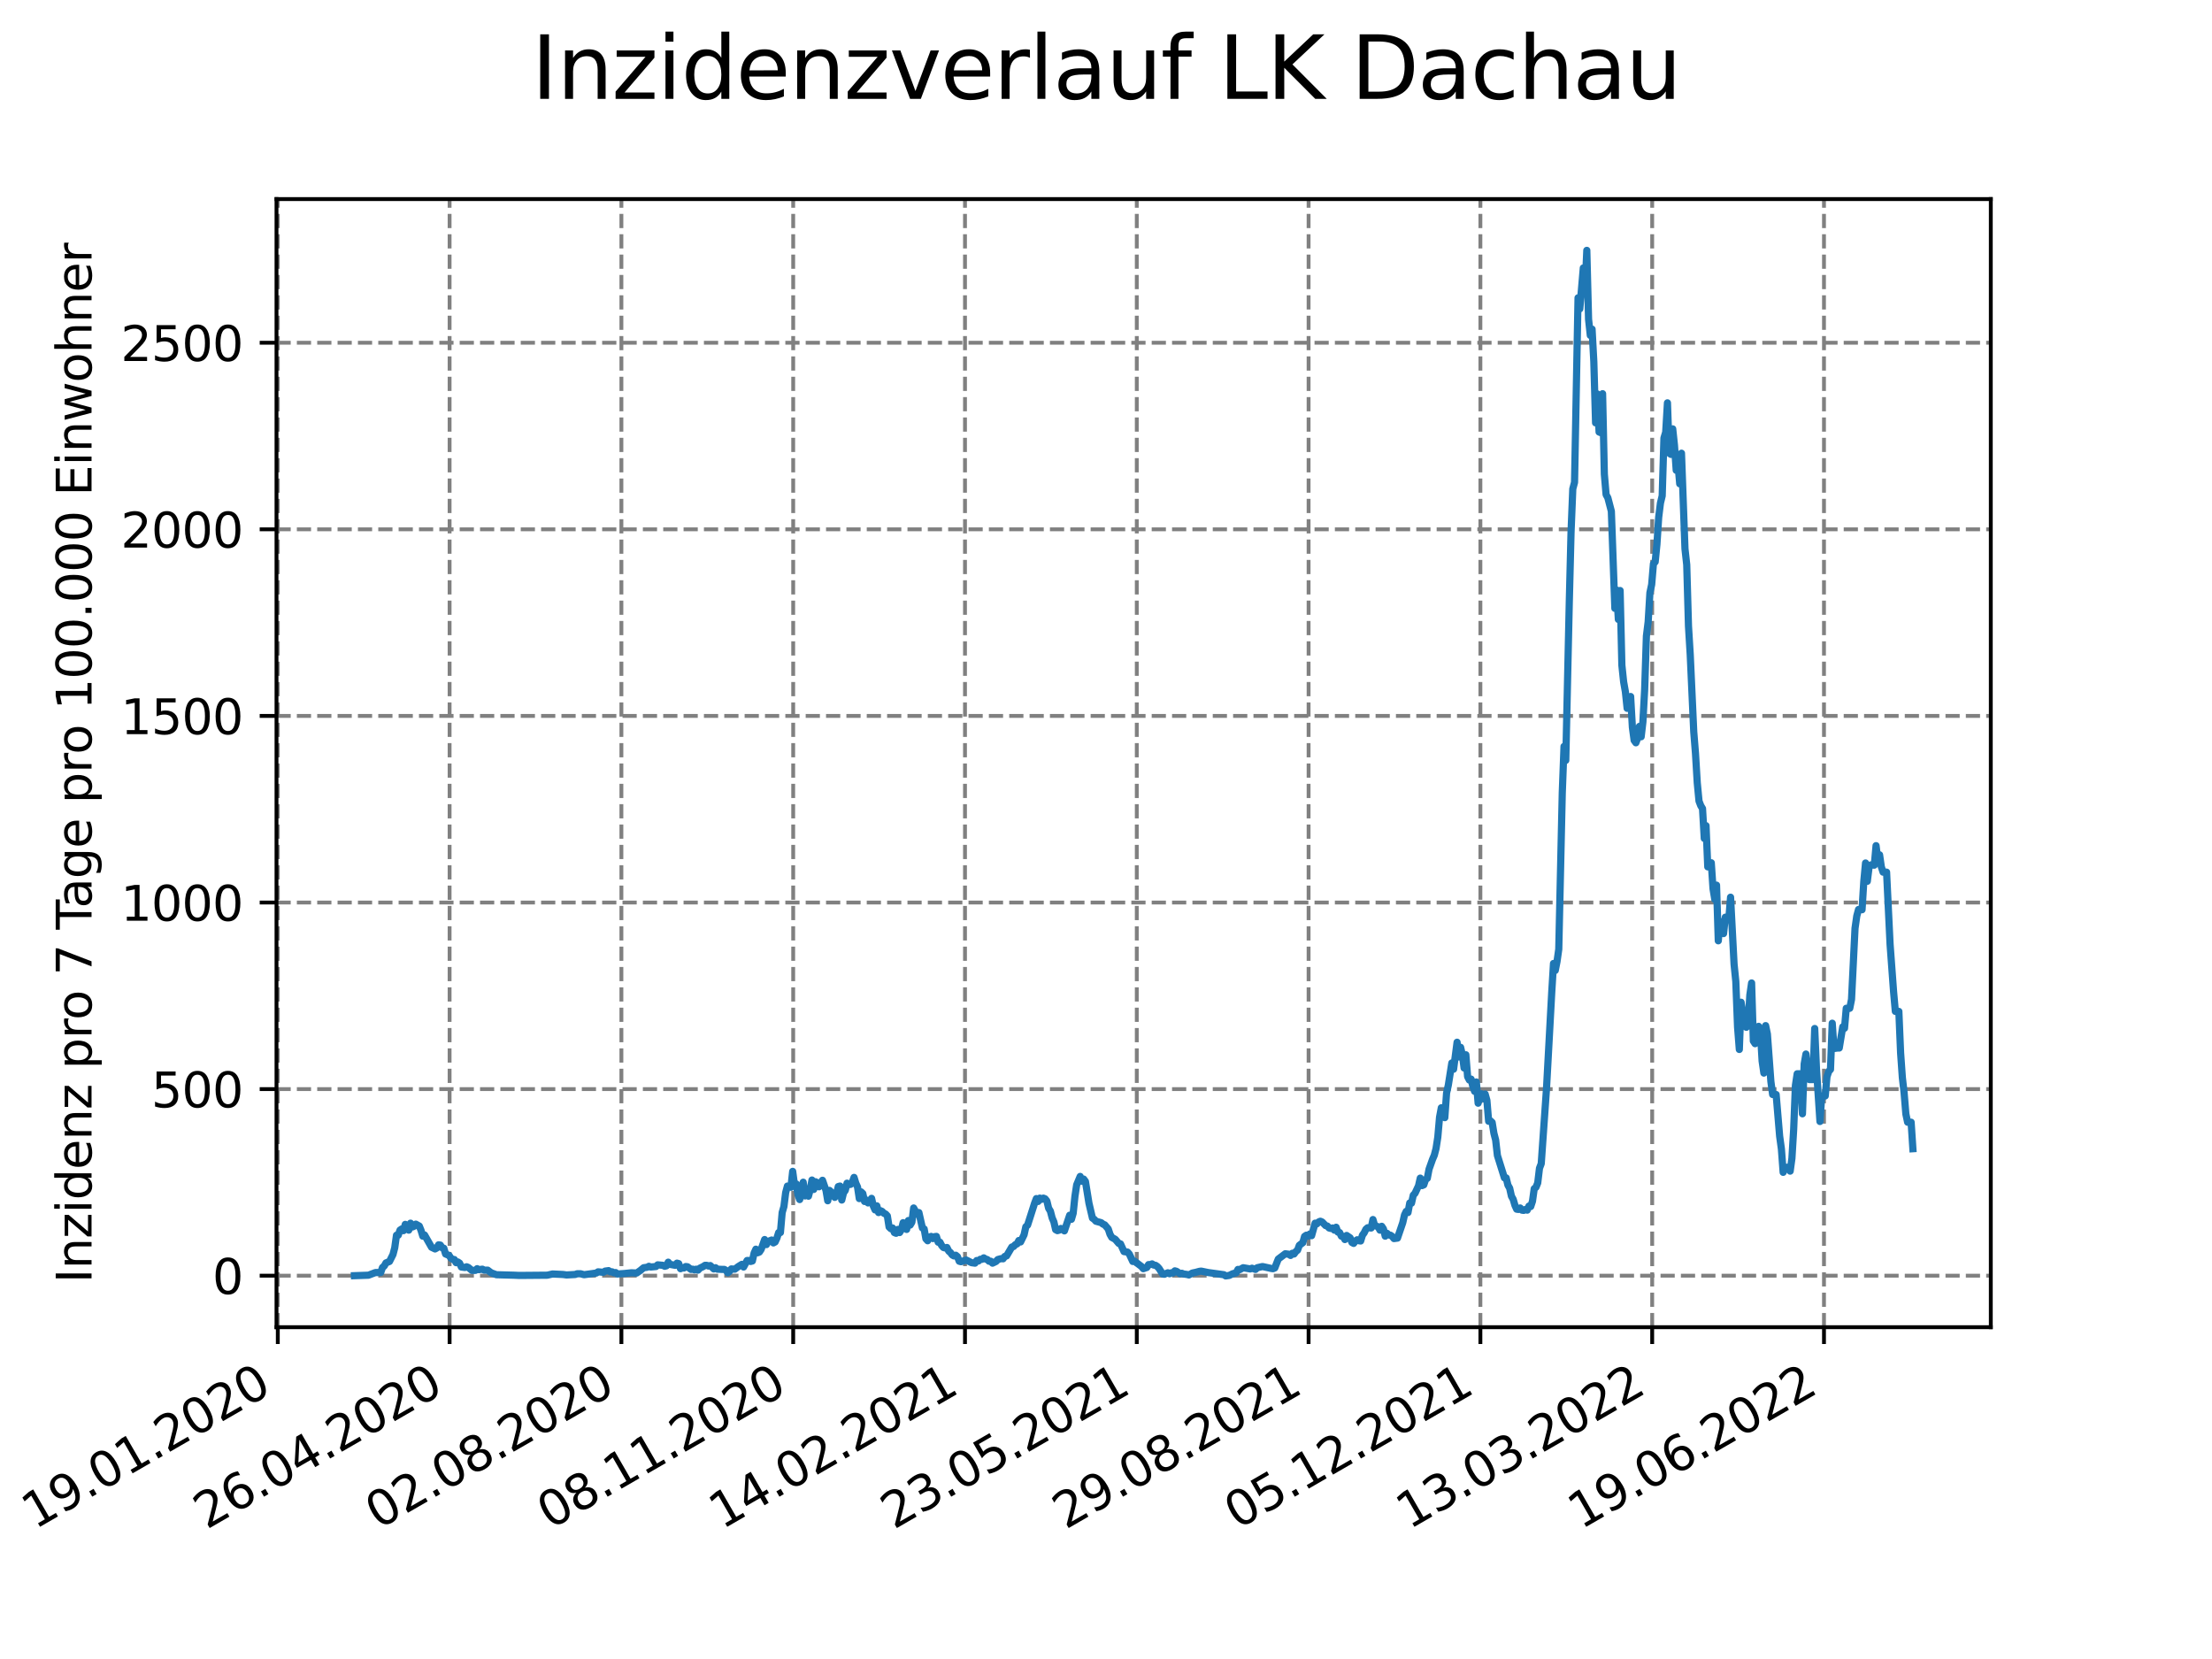<?xml version="1.0" encoding="utf-8" standalone="no"?>
<!DOCTYPE svg PUBLIC "-//W3C//DTD SVG 1.1//EN"
  "http://www.w3.org/Graphics/SVG/1.1/DTD/svg11.dtd">
<svg xmlns:xlink="http://www.w3.org/1999/xlink" width="460.8pt" height="345.6pt" viewBox="0 0 460.8 345.6" xmlns="http://www.w3.org/2000/svg" version="1.1">
 <defs>
  <style type="text/css">*{stroke-linejoin: round; stroke-linecap: butt}</style>
 </defs>
 <g id="figure_1">
  <g id="patch_1">
   <path d="M 0 345.6 
L 460.8 345.6 
L 460.8 0 
L 0 0 
z
" style="fill: #ffffff"/>
  </g>
  <g id="axes_1">
   <g id="patch_2">
    <path d="M 57.6 276.48 
L 414.72 276.48 
L 414.72 41.472 
L 57.6 41.472 
z
" style="fill: #ffffff"/>
   </g>
   <g id="matplotlib.axis_1">
    <g id="xtick_1">
     <g id="line2d_1">
      <path d="M 57.871 276.48 
L 57.871 41.472 
" clip-path="url(#pf0bbac4d78)" style="fill: none; stroke-dasharray: 2.96,1.28; stroke-dashoffset: 0; stroke: #808080; stroke-width: 0.8"/>
     </g>
     <g id="line2d_2">
      <defs>
       <path id="mfdea16d156" d="M 0 0 
L 0 3.5 
" style="stroke: #000000; stroke-width: 0.8"/>
      </defs>
      <g>
       <use xlink:href="#mfdea16d156" x="57.871" y="276.48" style="stroke: #000000; stroke-width: 0.8"/>
      </g>
     </g>
     <g id="text_1">
      <!-- 19.01.2020 -->
      <g transform="translate(7.246 318.689)rotate(-30)scale(0.1 -0.1)">
       <defs>
        <path id="DejaVuSans-31" d="M 794 531 
L 1825 531 
L 1825 4091 
L 703 3866 
L 703 4441 
L 1819 4666 
L 2450 4666 
L 2450 531 
L 3481 531 
L 3481 0 
L 794 0 
L 794 531 
z
" transform="scale(0.016)"/>
        <path id="DejaVuSans-39" d="M 703 97 
L 703 672 
Q 941 559 1184 500 
Q 1428 441 1663 441 
Q 2288 441 2617 861 
Q 2947 1281 2994 2138 
Q 2813 1869 2534 1725 
Q 2256 1581 1919 1581 
Q 1219 1581 811 2004 
Q 403 2428 403 3163 
Q 403 3881 828 4315 
Q 1253 4750 1959 4750 
Q 2769 4750 3195 4129 
Q 3622 3509 3622 2328 
Q 3622 1225 3098 567 
Q 2575 -91 1691 -91 
Q 1453 -91 1209 -44 
Q 966 3 703 97 
z
M 1959 2075 
Q 2384 2075 2632 2365 
Q 2881 2656 2881 3163 
Q 2881 3666 2632 3958 
Q 2384 4250 1959 4250 
Q 1534 4250 1286 3958 
Q 1038 3666 1038 3163 
Q 1038 2656 1286 2365 
Q 1534 2075 1959 2075 
z
" transform="scale(0.016)"/>
        <path id="DejaVuSans-2e" d="M 684 794 
L 1344 794 
L 1344 0 
L 684 0 
L 684 794 
z
" transform="scale(0.016)"/>
        <path id="DejaVuSans-30" d="M 2034 4250 
Q 1547 4250 1301 3770 
Q 1056 3291 1056 2328 
Q 1056 1369 1301 889 
Q 1547 409 2034 409 
Q 2525 409 2770 889 
Q 3016 1369 3016 2328 
Q 3016 3291 2770 3770 
Q 2525 4250 2034 4250 
z
M 2034 4750 
Q 2819 4750 3233 4129 
Q 3647 3509 3647 2328 
Q 3647 1150 3233 529 
Q 2819 -91 2034 -91 
Q 1250 -91 836 529 
Q 422 1150 422 2328 
Q 422 3509 836 4129 
Q 1250 4750 2034 4750 
z
" transform="scale(0.016)"/>
        <path id="DejaVuSans-32" d="M 1228 531 
L 3431 531 
L 3431 0 
L 469 0 
L 469 531 
Q 828 903 1448 1529 
Q 2069 2156 2228 2338 
Q 2531 2678 2651 2914 
Q 2772 3150 2772 3378 
Q 2772 3750 2511 3984 
Q 2250 4219 1831 4219 
Q 1534 4219 1204 4116 
Q 875 4013 500 3803 
L 500 4441 
Q 881 4594 1212 4672 
Q 1544 4750 1819 4750 
Q 2544 4750 2975 4387 
Q 3406 4025 3406 3419 
Q 3406 3131 3298 2873 
Q 3191 2616 2906 2266 
Q 2828 2175 2409 1742 
Q 1991 1309 1228 531 
z
" transform="scale(0.016)"/>
       </defs>
       <use xlink:href="#DejaVuSans-31"/>
       <use xlink:href="#DejaVuSans-39" x="63.623"/>
       <use xlink:href="#DejaVuSans-2e" x="127.246"/>
       <use xlink:href="#DejaVuSans-30" x="159.033"/>
       <use xlink:href="#DejaVuSans-31" x="222.656"/>
       <use xlink:href="#DejaVuSans-2e" x="286.279"/>
       <use xlink:href="#DejaVuSans-32" x="318.066"/>
       <use xlink:href="#DejaVuSans-30" x="381.689"/>
       <use xlink:href="#DejaVuSans-32" x="445.312"/>
       <use xlink:href="#DejaVuSans-30" x="508.936"/>
      </g>
     </g>
    </g>
    <g id="xtick_2">
     <g id="line2d_3">
      <path d="M 93.66 276.48 
L 93.66 41.472 
" clip-path="url(#pf0bbac4d78)" style="fill: none; stroke-dasharray: 2.96,1.28; stroke-dashoffset: 0; stroke: #808080; stroke-width: 0.8"/>
     </g>
     <g id="line2d_4">
      <g>
       <use xlink:href="#mfdea16d156" x="93.66" y="276.48" style="stroke: #000000; stroke-width: 0.8"/>
      </g>
     </g>
     <g id="text_2">
      <!-- 26.04.2020 -->
      <g transform="translate(43.034 318.689)rotate(-30)scale(0.1 -0.1)">
       <defs>
        <path id="DejaVuSans-36" d="M 2113 2584 
Q 1688 2584 1439 2293 
Q 1191 2003 1191 1497 
Q 1191 994 1439 701 
Q 1688 409 2113 409 
Q 2538 409 2786 701 
Q 3034 994 3034 1497 
Q 3034 2003 2786 2293 
Q 2538 2584 2113 2584 
z
M 3366 4563 
L 3366 3988 
Q 3128 4100 2886 4159 
Q 2644 4219 2406 4219 
Q 1781 4219 1451 3797 
Q 1122 3375 1075 2522 
Q 1259 2794 1537 2939 
Q 1816 3084 2150 3084 
Q 2853 3084 3261 2657 
Q 3669 2231 3669 1497 
Q 3669 778 3244 343 
Q 2819 -91 2113 -91 
Q 1303 -91 875 529 
Q 447 1150 447 2328 
Q 447 3434 972 4092 
Q 1497 4750 2381 4750 
Q 2619 4750 2861 4703 
Q 3103 4656 3366 4563 
z
" transform="scale(0.016)"/>
        <path id="DejaVuSans-34" d="M 2419 4116 
L 825 1625 
L 2419 1625 
L 2419 4116 
z
M 2253 4666 
L 3047 4666 
L 3047 1625 
L 3713 1625 
L 3713 1100 
L 3047 1100 
L 3047 0 
L 2419 0 
L 2419 1100 
L 313 1100 
L 313 1709 
L 2253 4666 
z
" transform="scale(0.016)"/>
       </defs>
       <use xlink:href="#DejaVuSans-32"/>
       <use xlink:href="#DejaVuSans-36" x="63.623"/>
       <use xlink:href="#DejaVuSans-2e" x="127.246"/>
       <use xlink:href="#DejaVuSans-30" x="159.033"/>
       <use xlink:href="#DejaVuSans-34" x="222.656"/>
       <use xlink:href="#DejaVuSans-2e" x="286.279"/>
       <use xlink:href="#DejaVuSans-32" x="318.066"/>
       <use xlink:href="#DejaVuSans-30" x="381.689"/>
       <use xlink:href="#DejaVuSans-32" x="445.312"/>
       <use xlink:href="#DejaVuSans-30" x="508.936"/>
      </g>
     </g>
    </g>
    <g id="xtick_3">
     <g id="line2d_5">
      <path d="M 129.448 276.48 
L 129.448 41.472 
" clip-path="url(#pf0bbac4d78)" style="fill: none; stroke-dasharray: 2.96,1.28; stroke-dashoffset: 0; stroke: #808080; stroke-width: 0.8"/>
     </g>
     <g id="line2d_6">
      <g>
       <use xlink:href="#mfdea16d156" x="129.448" y="276.48" style="stroke: #000000; stroke-width: 0.8"/>
      </g>
     </g>
     <g id="text_3">
      <!-- 02.08.2020 -->
      <g transform="translate(78.823 318.689)rotate(-30)scale(0.1 -0.1)">
       <defs>
        <path id="DejaVuSans-38" d="M 2034 2216 
Q 1584 2216 1326 1975 
Q 1069 1734 1069 1313 
Q 1069 891 1326 650 
Q 1584 409 2034 409 
Q 2484 409 2743 651 
Q 3003 894 3003 1313 
Q 3003 1734 2745 1975 
Q 2488 2216 2034 2216 
z
M 1403 2484 
Q 997 2584 770 2862 
Q 544 3141 544 3541 
Q 544 4100 942 4425 
Q 1341 4750 2034 4750 
Q 2731 4750 3128 4425 
Q 3525 4100 3525 3541 
Q 3525 3141 3298 2862 
Q 3072 2584 2669 2484 
Q 3125 2378 3379 2068 
Q 3634 1759 3634 1313 
Q 3634 634 3220 271 
Q 2806 -91 2034 -91 
Q 1263 -91 848 271 
Q 434 634 434 1313 
Q 434 1759 690 2068 
Q 947 2378 1403 2484 
z
M 1172 3481 
Q 1172 3119 1398 2916 
Q 1625 2713 2034 2713 
Q 2441 2713 2670 2916 
Q 2900 3119 2900 3481 
Q 2900 3844 2670 4047 
Q 2441 4250 2034 4250 
Q 1625 4250 1398 4047 
Q 1172 3844 1172 3481 
z
" transform="scale(0.016)"/>
       </defs>
       <use xlink:href="#DejaVuSans-30"/>
       <use xlink:href="#DejaVuSans-32" x="63.623"/>
       <use xlink:href="#DejaVuSans-2e" x="127.246"/>
       <use xlink:href="#DejaVuSans-30" x="159.033"/>
       <use xlink:href="#DejaVuSans-38" x="222.656"/>
       <use xlink:href="#DejaVuSans-2e" x="286.279"/>
       <use xlink:href="#DejaVuSans-32" x="318.066"/>
       <use xlink:href="#DejaVuSans-30" x="381.689"/>
       <use xlink:href="#DejaVuSans-32" x="445.312"/>
       <use xlink:href="#DejaVuSans-30" x="508.936"/>
      </g>
     </g>
    </g>
    <g id="xtick_4">
     <g id="line2d_7">
      <path d="M 165.237 276.48 
L 165.237 41.472 
" clip-path="url(#pf0bbac4d78)" style="fill: none; stroke-dasharray: 2.96,1.28; stroke-dashoffset: 0; stroke: #808080; stroke-width: 0.8"/>
     </g>
     <g id="line2d_8">
      <g>
       <use xlink:href="#mfdea16d156" x="165.237" y="276.48" style="stroke: #000000; stroke-width: 0.8"/>
      </g>
     </g>
     <g id="text_4">
      <!-- 08.11.2020 -->
      <g transform="translate(114.612 318.689)rotate(-30)scale(0.1 -0.1)">
       <use xlink:href="#DejaVuSans-30"/>
       <use xlink:href="#DejaVuSans-38" x="63.623"/>
       <use xlink:href="#DejaVuSans-2e" x="127.246"/>
       <use xlink:href="#DejaVuSans-31" x="159.033"/>
       <use xlink:href="#DejaVuSans-31" x="222.656"/>
       <use xlink:href="#DejaVuSans-2e" x="286.279"/>
       <use xlink:href="#DejaVuSans-32" x="318.066"/>
       <use xlink:href="#DejaVuSans-30" x="381.689"/>
       <use xlink:href="#DejaVuSans-32" x="445.312"/>
       <use xlink:href="#DejaVuSans-30" x="508.936"/>
      </g>
     </g>
    </g>
    <g id="xtick_5">
     <g id="line2d_9">
      <path d="M 201.026 276.48 
L 201.026 41.472 
" clip-path="url(#pf0bbac4d78)" style="fill: none; stroke-dasharray: 2.96,1.28; stroke-dashoffset: 0; stroke: #808080; stroke-width: 0.8"/>
     </g>
     <g id="line2d_10">
      <g>
       <use xlink:href="#mfdea16d156" x="201.026" y="276.48" style="stroke: #000000; stroke-width: 0.8"/>
      </g>
     </g>
     <g id="text_5">
      <!-- 14.02.2021 -->
      <g transform="translate(150.4 318.689)rotate(-30)scale(0.1 -0.1)">
       <use xlink:href="#DejaVuSans-31"/>
       <use xlink:href="#DejaVuSans-34" x="63.623"/>
       <use xlink:href="#DejaVuSans-2e" x="127.246"/>
       <use xlink:href="#DejaVuSans-30" x="159.033"/>
       <use xlink:href="#DejaVuSans-32" x="222.656"/>
       <use xlink:href="#DejaVuSans-2e" x="286.279"/>
       <use xlink:href="#DejaVuSans-32" x="318.066"/>
       <use xlink:href="#DejaVuSans-30" x="381.689"/>
       <use xlink:href="#DejaVuSans-32" x="445.312"/>
       <use xlink:href="#DejaVuSans-31" x="508.936"/>
      </g>
     </g>
    </g>
    <g id="xtick_6">
     <g id="line2d_11">
      <path d="M 236.814 276.48 
L 236.814 41.472 
" clip-path="url(#pf0bbac4d78)" style="fill: none; stroke-dasharray: 2.96,1.28; stroke-dashoffset: 0; stroke: #808080; stroke-width: 0.8"/>
     </g>
     <g id="line2d_12">
      <g>
       <use xlink:href="#mfdea16d156" x="236.814" y="276.48" style="stroke: #000000; stroke-width: 0.8"/>
      </g>
     </g>
     <g id="text_6">
      <!-- 23.05.2021 -->
      <g transform="translate(186.189 318.689)rotate(-30)scale(0.1 -0.1)">
       <defs>
        <path id="DejaVuSans-33" d="M 2597 2516 
Q 3050 2419 3304 2112 
Q 3559 1806 3559 1356 
Q 3559 666 3084 287 
Q 2609 -91 1734 -91 
Q 1441 -91 1130 -33 
Q 819 25 488 141 
L 488 750 
Q 750 597 1062 519 
Q 1375 441 1716 441 
Q 2309 441 2620 675 
Q 2931 909 2931 1356 
Q 2931 1769 2642 2001 
Q 2353 2234 1838 2234 
L 1294 2234 
L 1294 2753 
L 1863 2753 
Q 2328 2753 2575 2939 
Q 2822 3125 2822 3475 
Q 2822 3834 2567 4026 
Q 2313 4219 1838 4219 
Q 1578 4219 1281 4162 
Q 984 4106 628 3988 
L 628 4550 
Q 988 4650 1302 4700 
Q 1616 4750 1894 4750 
Q 2613 4750 3031 4423 
Q 3450 4097 3450 3541 
Q 3450 3153 3228 2886 
Q 3006 2619 2597 2516 
z
" transform="scale(0.016)"/>
        <path id="DejaVuSans-35" d="M 691 4666 
L 3169 4666 
L 3169 4134 
L 1269 4134 
L 1269 2991 
Q 1406 3038 1543 3061 
Q 1681 3084 1819 3084 
Q 2600 3084 3056 2656 
Q 3513 2228 3513 1497 
Q 3513 744 3044 326 
Q 2575 -91 1722 -91 
Q 1428 -91 1123 -41 
Q 819 9 494 109 
L 494 744 
Q 775 591 1075 516 
Q 1375 441 1709 441 
Q 2250 441 2565 725 
Q 2881 1009 2881 1497 
Q 2881 1984 2565 2268 
Q 2250 2553 1709 2553 
Q 1456 2553 1204 2497 
Q 953 2441 691 2322 
L 691 4666 
z
" transform="scale(0.016)"/>
       </defs>
       <use xlink:href="#DejaVuSans-32"/>
       <use xlink:href="#DejaVuSans-33" x="63.623"/>
       <use xlink:href="#DejaVuSans-2e" x="127.246"/>
       <use xlink:href="#DejaVuSans-30" x="159.033"/>
       <use xlink:href="#DejaVuSans-35" x="222.656"/>
       <use xlink:href="#DejaVuSans-2e" x="286.279"/>
       <use xlink:href="#DejaVuSans-32" x="318.066"/>
       <use xlink:href="#DejaVuSans-30" x="381.689"/>
       <use xlink:href="#DejaVuSans-32" x="445.312"/>
       <use xlink:href="#DejaVuSans-31" x="508.936"/>
      </g>
     </g>
    </g>
    <g id="xtick_7">
     <g id="line2d_13">
      <path d="M 272.603 276.48 
L 272.603 41.472 
" clip-path="url(#pf0bbac4d78)" style="fill: none; stroke-dasharray: 2.96,1.28; stroke-dashoffset: 0; stroke: #808080; stroke-width: 0.8"/>
     </g>
     <g id="line2d_14">
      <g>
       <use xlink:href="#mfdea16d156" x="272.603" y="276.48" style="stroke: #000000; stroke-width: 0.8"/>
      </g>
     </g>
     <g id="text_7">
      <!-- 29.08.2021 -->
      <g transform="translate(221.978 318.689)rotate(-30)scale(0.1 -0.1)">
       <use xlink:href="#DejaVuSans-32"/>
       <use xlink:href="#DejaVuSans-39" x="63.623"/>
       <use xlink:href="#DejaVuSans-2e" x="127.246"/>
       <use xlink:href="#DejaVuSans-30" x="159.033"/>
       <use xlink:href="#DejaVuSans-38" x="222.656"/>
       <use xlink:href="#DejaVuSans-2e" x="286.279"/>
       <use xlink:href="#DejaVuSans-32" x="318.066"/>
       <use xlink:href="#DejaVuSans-30" x="381.689"/>
       <use xlink:href="#DejaVuSans-32" x="445.312"/>
       <use xlink:href="#DejaVuSans-31" x="508.936"/>
      </g>
     </g>
    </g>
    <g id="xtick_8">
     <g id="line2d_15">
      <path d="M 308.392 276.48 
L 308.392 41.472 
" clip-path="url(#pf0bbac4d78)" style="fill: none; stroke-dasharray: 2.96,1.28; stroke-dashoffset: 0; stroke: #808080; stroke-width: 0.8"/>
     </g>
     <g id="line2d_16">
      <g>
       <use xlink:href="#mfdea16d156" x="308.392" y="276.48" style="stroke: #000000; stroke-width: 0.8"/>
      </g>
     </g>
     <g id="text_8">
      <!-- 05.12.2021 -->
      <g transform="translate(257.766 318.689)rotate(-30)scale(0.1 -0.1)">
       <use xlink:href="#DejaVuSans-30"/>
       <use xlink:href="#DejaVuSans-35" x="63.623"/>
       <use xlink:href="#DejaVuSans-2e" x="127.246"/>
       <use xlink:href="#DejaVuSans-31" x="159.033"/>
       <use xlink:href="#DejaVuSans-32" x="222.656"/>
       <use xlink:href="#DejaVuSans-2e" x="286.279"/>
       <use xlink:href="#DejaVuSans-32" x="318.066"/>
       <use xlink:href="#DejaVuSans-30" x="381.689"/>
       <use xlink:href="#DejaVuSans-32" x="445.312"/>
       <use xlink:href="#DejaVuSans-31" x="508.936"/>
      </g>
     </g>
    </g>
    <g id="xtick_9">
     <g id="line2d_17">
      <path d="M 344.18 276.48 
L 344.18 41.472 
" clip-path="url(#pf0bbac4d78)" style="fill: none; stroke-dasharray: 2.96,1.28; stroke-dashoffset: 0; stroke: #808080; stroke-width: 0.8"/>
     </g>
     <g id="line2d_18">
      <g>
       <use xlink:href="#mfdea16d156" x="344.18" y="276.48" style="stroke: #000000; stroke-width: 0.8"/>
      </g>
     </g>
     <g id="text_9">
      <!-- 13.03.2022 -->
      <g transform="translate(293.555 318.689)rotate(-30)scale(0.1 -0.1)">
       <use xlink:href="#DejaVuSans-31"/>
       <use xlink:href="#DejaVuSans-33" x="63.623"/>
       <use xlink:href="#DejaVuSans-2e" x="127.246"/>
       <use xlink:href="#DejaVuSans-30" x="159.033"/>
       <use xlink:href="#DejaVuSans-33" x="222.656"/>
       <use xlink:href="#DejaVuSans-2e" x="286.279"/>
       <use xlink:href="#DejaVuSans-32" x="318.066"/>
       <use xlink:href="#DejaVuSans-30" x="381.689"/>
       <use xlink:href="#DejaVuSans-32" x="445.312"/>
       <use xlink:href="#DejaVuSans-32" x="508.936"/>
      </g>
     </g>
    </g>
    <g id="xtick_10">
     <g id="line2d_19">
      <path d="M 379.969 276.48 
L 379.969 41.472 
" clip-path="url(#pf0bbac4d78)" style="fill: none; stroke-dasharray: 2.96,1.28; stroke-dashoffset: 0; stroke: #808080; stroke-width: 0.8"/>
     </g>
     <g id="line2d_20">
      <g>
       <use xlink:href="#mfdea16d156" x="379.969" y="276.48" style="stroke: #000000; stroke-width: 0.8"/>
      </g>
     </g>
     <g id="text_10">
      <!-- 19.06.2022 -->
      <g transform="translate(329.344 318.689)rotate(-30)scale(0.1 -0.1)">
       <use xlink:href="#DejaVuSans-31"/>
       <use xlink:href="#DejaVuSans-39" x="63.623"/>
       <use xlink:href="#DejaVuSans-2e" x="127.246"/>
       <use xlink:href="#DejaVuSans-30" x="159.033"/>
       <use xlink:href="#DejaVuSans-36" x="222.656"/>
       <use xlink:href="#DejaVuSans-2e" x="286.279"/>
       <use xlink:href="#DejaVuSans-32" x="318.066"/>
       <use xlink:href="#DejaVuSans-30" x="381.689"/>
       <use xlink:href="#DejaVuSans-32" x="445.312"/>
       <use xlink:href="#DejaVuSans-32" x="508.936"/>
      </g>
     </g>
    </g>
   </g>
   <g id="matplotlib.axis_2">
    <g id="ytick_1">
     <g id="line2d_21">
      <path d="M 57.6 265.748 
L 414.72 265.748 
" clip-path="url(#pf0bbac4d78)" style="fill: none; stroke-dasharray: 2.96,1.28; stroke-dashoffset: 0; stroke: #808080; stroke-width: 0.8"/>
     </g>
     <g id="line2d_22">
      <defs>
       <path id="m2e7f09038d" d="M 0 0 
L -3.5 0 
" style="stroke: #000000; stroke-width: 0.8"/>
      </defs>
      <g>
       <use xlink:href="#m2e7f09038d" x="57.6" y="265.748" style="stroke: #000000; stroke-width: 0.8"/>
      </g>
     </g>
     <g id="text_11">
      <!-- 0 -->
      <g transform="translate(44.237 269.547)scale(0.1 -0.1)">
       <use xlink:href="#DejaVuSans-30"/>
      </g>
     </g>
    </g>
    <g id="ytick_2">
     <g id="line2d_23">
      <path d="M 57.6 226.878 
L 414.72 226.878 
" clip-path="url(#pf0bbac4d78)" style="fill: none; stroke-dasharray: 2.96,1.28; stroke-dashoffset: 0; stroke: #808080; stroke-width: 0.8"/>
     </g>
     <g id="line2d_24">
      <g>
       <use xlink:href="#m2e7f09038d" x="57.6" y="226.878" style="stroke: #000000; stroke-width: 0.8"/>
      </g>
     </g>
     <g id="text_12">
      <!-- 500 -->
      <g transform="translate(31.512 230.678)scale(0.1 -0.1)">
       <use xlink:href="#DejaVuSans-35"/>
       <use xlink:href="#DejaVuSans-30" x="63.623"/>
       <use xlink:href="#DejaVuSans-30" x="127.246"/>
      </g>
     </g>
    </g>
    <g id="ytick_3">
     <g id="line2d_25">
      <path d="M 57.6 188.009 
L 414.72 188.009 
" clip-path="url(#pf0bbac4d78)" style="fill: none; stroke-dasharray: 2.96,1.28; stroke-dashoffset: 0; stroke: #808080; stroke-width: 0.8"/>
     </g>
     <g id="line2d_26">
      <g>
       <use xlink:href="#m2e7f09038d" x="57.6" y="188.009" style="stroke: #000000; stroke-width: 0.8"/>
      </g>
     </g>
     <g id="text_13">
      <!-- 1000 -->
      <g transform="translate(25.15 191.809)scale(0.1 -0.1)">
       <use xlink:href="#DejaVuSans-31"/>
       <use xlink:href="#DejaVuSans-30" x="63.623"/>
       <use xlink:href="#DejaVuSans-30" x="127.246"/>
       <use xlink:href="#DejaVuSans-30" x="190.869"/>
      </g>
     </g>
    </g>
    <g id="ytick_4">
     <g id="line2d_27">
      <path d="M 57.6 149.14 
L 414.72 149.14 
" clip-path="url(#pf0bbac4d78)" style="fill: none; stroke-dasharray: 2.96,1.28; stroke-dashoffset: 0; stroke: #808080; stroke-width: 0.8"/>
     </g>
     <g id="line2d_28">
      <g>
       <use xlink:href="#m2e7f09038d" x="57.6" y="149.14" style="stroke: #000000; stroke-width: 0.8"/>
      </g>
     </g>
     <g id="text_14">
      <!-- 1500 -->
      <g transform="translate(25.15 152.939)scale(0.1 -0.1)">
       <use xlink:href="#DejaVuSans-31"/>
       <use xlink:href="#DejaVuSans-35" x="63.623"/>
       <use xlink:href="#DejaVuSans-30" x="127.246"/>
       <use xlink:href="#DejaVuSans-30" x="190.869"/>
      </g>
     </g>
    </g>
    <g id="ytick_5">
     <g id="line2d_29">
      <path d="M 57.6 110.271 
L 414.72 110.271 
" clip-path="url(#pf0bbac4d78)" style="fill: none; stroke-dasharray: 2.96,1.28; stroke-dashoffset: 0; stroke: #808080; stroke-width: 0.8"/>
     </g>
     <g id="line2d_30">
      <g>
       <use xlink:href="#m2e7f09038d" x="57.6" y="110.271" style="stroke: #000000; stroke-width: 0.8"/>
      </g>
     </g>
     <g id="text_15">
      <!-- 2000 -->
      <g transform="translate(25.15 114.07)scale(0.1 -0.1)">
       <use xlink:href="#DejaVuSans-32"/>
       <use xlink:href="#DejaVuSans-30" x="63.623"/>
       <use xlink:href="#DejaVuSans-30" x="127.246"/>
       <use xlink:href="#DejaVuSans-30" x="190.869"/>
      </g>
     </g>
    </g>
    <g id="ytick_6">
     <g id="line2d_31">
      <path d="M 57.6 71.402 
L 414.72 71.402 
" clip-path="url(#pf0bbac4d78)" style="fill: none; stroke-dasharray: 2.96,1.28; stroke-dashoffset: 0; stroke: #808080; stroke-width: 0.8"/>
     </g>
     <g id="line2d_32">
      <g>
       <use xlink:href="#m2e7f09038d" x="57.6" y="71.402" style="stroke: #000000; stroke-width: 0.8"/>
      </g>
     </g>
     <g id="text_16">
      <!-- 2500 -->
      <g transform="translate(25.15 75.201)scale(0.1 -0.1)">
       <use xlink:href="#DejaVuSans-32"/>
       <use xlink:href="#DejaVuSans-35" x="63.623"/>
       <use xlink:href="#DejaVuSans-30" x="127.246"/>
       <use xlink:href="#DejaVuSans-30" x="190.869"/>
      </g>
     </g>
    </g>
    <g id="text_17">
     <!-- Inzidenz pro 7 Tage pro 100.000 Einwohner -->
     <g transform="translate(19.07 267.301)rotate(-90)scale(0.1 -0.1)">
      <defs>
       <path id="DejaVuSans-49" d="M 628 4666 
L 1259 4666 
L 1259 0 
L 628 0 
L 628 4666 
z
" transform="scale(0.016)"/>
       <path id="DejaVuSans-6e" d="M 3513 2113 
L 3513 0 
L 2938 0 
L 2938 2094 
Q 2938 2591 2744 2837 
Q 2550 3084 2163 3084 
Q 1697 3084 1428 2787 
Q 1159 2491 1159 1978 
L 1159 0 
L 581 0 
L 581 3500 
L 1159 3500 
L 1159 2956 
Q 1366 3272 1645 3428 
Q 1925 3584 2291 3584 
Q 2894 3584 3203 3211 
Q 3513 2838 3513 2113 
z
" transform="scale(0.016)"/>
       <path id="DejaVuSans-7a" d="M 353 3500 
L 3084 3500 
L 3084 2975 
L 922 459 
L 3084 459 
L 3084 0 
L 275 0 
L 275 525 
L 2438 3041 
L 353 3041 
L 353 3500 
z
" transform="scale(0.016)"/>
       <path id="DejaVuSans-69" d="M 603 3500 
L 1178 3500 
L 1178 0 
L 603 0 
L 603 3500 
z
M 603 4863 
L 1178 4863 
L 1178 4134 
L 603 4134 
L 603 4863 
z
" transform="scale(0.016)"/>
       <path id="DejaVuSans-64" d="M 2906 2969 
L 2906 4863 
L 3481 4863 
L 3481 0 
L 2906 0 
L 2906 525 
Q 2725 213 2448 61 
Q 2172 -91 1784 -91 
Q 1150 -91 751 415 
Q 353 922 353 1747 
Q 353 2572 751 3078 
Q 1150 3584 1784 3584 
Q 2172 3584 2448 3432 
Q 2725 3281 2906 2969 
z
M 947 1747 
Q 947 1113 1208 752 
Q 1469 391 1925 391 
Q 2381 391 2643 752 
Q 2906 1113 2906 1747 
Q 2906 2381 2643 2742 
Q 2381 3103 1925 3103 
Q 1469 3103 1208 2742 
Q 947 2381 947 1747 
z
" transform="scale(0.016)"/>
       <path id="DejaVuSans-65" d="M 3597 1894 
L 3597 1613 
L 953 1613 
Q 991 1019 1311 708 
Q 1631 397 2203 397 
Q 2534 397 2845 478 
Q 3156 559 3463 722 
L 3463 178 
Q 3153 47 2828 -22 
Q 2503 -91 2169 -91 
Q 1331 -91 842 396 
Q 353 884 353 1716 
Q 353 2575 817 3079 
Q 1281 3584 2069 3584 
Q 2775 3584 3186 3129 
Q 3597 2675 3597 1894 
z
M 3022 2063 
Q 3016 2534 2758 2815 
Q 2500 3097 2075 3097 
Q 1594 3097 1305 2825 
Q 1016 2553 972 2059 
L 3022 2063 
z
" transform="scale(0.016)"/>
       <path id="DejaVuSans-20" transform="scale(0.016)"/>
       <path id="DejaVuSans-70" d="M 1159 525 
L 1159 -1331 
L 581 -1331 
L 581 3500 
L 1159 3500 
L 1159 2969 
Q 1341 3281 1617 3432 
Q 1894 3584 2278 3584 
Q 2916 3584 3314 3078 
Q 3713 2572 3713 1747 
Q 3713 922 3314 415 
Q 2916 -91 2278 -91 
Q 1894 -91 1617 61 
Q 1341 213 1159 525 
z
M 3116 1747 
Q 3116 2381 2855 2742 
Q 2594 3103 2138 3103 
Q 1681 3103 1420 2742 
Q 1159 2381 1159 1747 
Q 1159 1113 1420 752 
Q 1681 391 2138 391 
Q 2594 391 2855 752 
Q 3116 1113 3116 1747 
z
" transform="scale(0.016)"/>
       <path id="DejaVuSans-72" d="M 2631 2963 
Q 2534 3019 2420 3045 
Q 2306 3072 2169 3072 
Q 1681 3072 1420 2755 
Q 1159 2438 1159 1844 
L 1159 0 
L 581 0 
L 581 3500 
L 1159 3500 
L 1159 2956 
Q 1341 3275 1631 3429 
Q 1922 3584 2338 3584 
Q 2397 3584 2469 3576 
Q 2541 3569 2628 3553 
L 2631 2963 
z
" transform="scale(0.016)"/>
       <path id="DejaVuSans-6f" d="M 1959 3097 
Q 1497 3097 1228 2736 
Q 959 2375 959 1747 
Q 959 1119 1226 758 
Q 1494 397 1959 397 
Q 2419 397 2687 759 
Q 2956 1122 2956 1747 
Q 2956 2369 2687 2733 
Q 2419 3097 1959 3097 
z
M 1959 3584 
Q 2709 3584 3137 3096 
Q 3566 2609 3566 1747 
Q 3566 888 3137 398 
Q 2709 -91 1959 -91 
Q 1206 -91 779 398 
Q 353 888 353 1747 
Q 353 2609 779 3096 
Q 1206 3584 1959 3584 
z
" transform="scale(0.016)"/>
       <path id="DejaVuSans-37" d="M 525 4666 
L 3525 4666 
L 3525 4397 
L 1831 0 
L 1172 0 
L 2766 4134 
L 525 4134 
L 525 4666 
z
" transform="scale(0.016)"/>
       <path id="DejaVuSans-54" d="M -19 4666 
L 3928 4666 
L 3928 4134 
L 2272 4134 
L 2272 0 
L 1638 0 
L 1638 4134 
L -19 4134 
L -19 4666 
z
" transform="scale(0.016)"/>
       <path id="DejaVuSans-61" d="M 2194 1759 
Q 1497 1759 1228 1600 
Q 959 1441 959 1056 
Q 959 750 1161 570 
Q 1363 391 1709 391 
Q 2188 391 2477 730 
Q 2766 1069 2766 1631 
L 2766 1759 
L 2194 1759 
z
M 3341 1997 
L 3341 0 
L 2766 0 
L 2766 531 
Q 2569 213 2275 61 
Q 1981 -91 1556 -91 
Q 1019 -91 701 211 
Q 384 513 384 1019 
Q 384 1609 779 1909 
Q 1175 2209 1959 2209 
L 2766 2209 
L 2766 2266 
Q 2766 2663 2505 2880 
Q 2244 3097 1772 3097 
Q 1472 3097 1187 3025 
Q 903 2953 641 2809 
L 641 3341 
Q 956 3463 1253 3523 
Q 1550 3584 1831 3584 
Q 2591 3584 2966 3190 
Q 3341 2797 3341 1997 
z
" transform="scale(0.016)"/>
       <path id="DejaVuSans-67" d="M 2906 1791 
Q 2906 2416 2648 2759 
Q 2391 3103 1925 3103 
Q 1463 3103 1205 2759 
Q 947 2416 947 1791 
Q 947 1169 1205 825 
Q 1463 481 1925 481 
Q 2391 481 2648 825 
Q 2906 1169 2906 1791 
z
M 3481 434 
Q 3481 -459 3084 -895 
Q 2688 -1331 1869 -1331 
Q 1566 -1331 1297 -1286 
Q 1028 -1241 775 -1147 
L 775 -588 
Q 1028 -725 1275 -790 
Q 1522 -856 1778 -856 
Q 2344 -856 2625 -561 
Q 2906 -266 2906 331 
L 2906 616 
Q 2728 306 2450 153 
Q 2172 0 1784 0 
Q 1141 0 747 490 
Q 353 981 353 1791 
Q 353 2603 747 3093 
Q 1141 3584 1784 3584 
Q 2172 3584 2450 3431 
Q 2728 3278 2906 2969 
L 2906 3500 
L 3481 3500 
L 3481 434 
z
" transform="scale(0.016)"/>
       <path id="DejaVuSans-45" d="M 628 4666 
L 3578 4666 
L 3578 4134 
L 1259 4134 
L 1259 2753 
L 3481 2753 
L 3481 2222 
L 1259 2222 
L 1259 531 
L 3634 531 
L 3634 0 
L 628 0 
L 628 4666 
z
" transform="scale(0.016)"/>
       <path id="DejaVuSans-77" d="M 269 3500 
L 844 3500 
L 1563 769 
L 2278 3500 
L 2956 3500 
L 3675 769 
L 4391 3500 
L 4966 3500 
L 4050 0 
L 3372 0 
L 2619 2869 
L 1863 0 
L 1184 0 
L 269 3500 
z
" transform="scale(0.016)"/>
       <path id="DejaVuSans-68" d="M 3513 2113 
L 3513 0 
L 2938 0 
L 2938 2094 
Q 2938 2591 2744 2837 
Q 2550 3084 2163 3084 
Q 1697 3084 1428 2787 
Q 1159 2491 1159 1978 
L 1159 0 
L 581 0 
L 581 4863 
L 1159 4863 
L 1159 2956 
Q 1366 3272 1645 3428 
Q 1925 3584 2291 3584 
Q 2894 3584 3203 3211 
Q 3513 2838 3513 2113 
z
" transform="scale(0.016)"/>
      </defs>
      <use xlink:href="#DejaVuSans-49"/>
      <use xlink:href="#DejaVuSans-6e" x="29.492"/>
      <use xlink:href="#DejaVuSans-7a" x="92.871"/>
      <use xlink:href="#DejaVuSans-69" x="145.361"/>
      <use xlink:href="#DejaVuSans-64" x="173.145"/>
      <use xlink:href="#DejaVuSans-65" x="236.621"/>
      <use xlink:href="#DejaVuSans-6e" x="298.145"/>
      <use xlink:href="#DejaVuSans-7a" x="361.523"/>
      <use xlink:href="#DejaVuSans-20" x="414.014"/>
      <use xlink:href="#DejaVuSans-70" x="445.801"/>
      <use xlink:href="#DejaVuSans-72" x="509.277"/>
      <use xlink:href="#DejaVuSans-6f" x="548.141"/>
      <use xlink:href="#DejaVuSans-20" x="609.322"/>
      <use xlink:href="#DejaVuSans-37" x="641.109"/>
      <use xlink:href="#DejaVuSans-20" x="704.732"/>
      <use xlink:href="#DejaVuSans-54" x="736.52"/>
      <use xlink:href="#DejaVuSans-61" x="781.104"/>
      <use xlink:href="#DejaVuSans-67" x="842.383"/>
      <use xlink:href="#DejaVuSans-65" x="905.859"/>
      <use xlink:href="#DejaVuSans-20" x="967.383"/>
      <use xlink:href="#DejaVuSans-70" x="999.17"/>
      <use xlink:href="#DejaVuSans-72" x="1062.646"/>
      <use xlink:href="#DejaVuSans-6f" x="1101.51"/>
      <use xlink:href="#DejaVuSans-20" x="1162.691"/>
      <use xlink:href="#DejaVuSans-31" x="1194.479"/>
      <use xlink:href="#DejaVuSans-30" x="1258.102"/>
      <use xlink:href="#DejaVuSans-30" x="1321.725"/>
      <use xlink:href="#DejaVuSans-2e" x="1385.348"/>
      <use xlink:href="#DejaVuSans-30" x="1417.135"/>
      <use xlink:href="#DejaVuSans-30" x="1480.758"/>
      <use xlink:href="#DejaVuSans-30" x="1544.381"/>
      <use xlink:href="#DejaVuSans-20" x="1608.004"/>
      <use xlink:href="#DejaVuSans-45" x="1639.791"/>
      <use xlink:href="#DejaVuSans-69" x="1702.975"/>
      <use xlink:href="#DejaVuSans-6e" x="1730.758"/>
      <use xlink:href="#DejaVuSans-77" x="1794.137"/>
      <use xlink:href="#DejaVuSans-6f" x="1875.924"/>
      <use xlink:href="#DejaVuSans-68" x="1937.105"/>
      <use xlink:href="#DejaVuSans-6e" x="2000.484"/>
      <use xlink:href="#DejaVuSans-65" x="2063.863"/>
      <use xlink:href="#DejaVuSans-72" x="2125.387"/>
     </g>
    </g>
   </g>
   <g id="line2d_33">
    <path d="M 73.833 265.748 
L 76.754 265.647 
L 78.215 265.095 
L 78.945 265.095 
L 79.311 265.095 
L 79.676 264.041 
L 80.041 263.74 
L 80.406 263.088 
L 81.137 262.787 
L 81.867 261.331 
L 82.232 259.926 
L 82.597 257.316 
L 82.962 257.316 
L 83.328 256.262 
L 83.693 256.011 
L 84.058 256.363 
L 84.423 255.058 
L 84.788 255.911 
L 85.154 256.262 
L 85.519 254.807 
L 85.884 255.61 
L 86.249 255.459 
L 86.614 255.008 
L 87.345 255.409 
L 87.71 256.313 
L 88.075 257.517 
L 88.44 257.266 
L 89.901 259.826 
L 90.632 260.177 
L 90.997 259.976 
L 91.362 259.324 
L 91.727 259.374 
L 92.092 259.926 
L 92.457 260.026 
L 92.823 261.231 
L 93.553 261.532 
L 93.918 262.084 
L 94.283 262.335 
L 94.649 262.385 
L 95.014 263.038 
L 95.379 262.887 
L 95.744 263.138 
L 96.109 263.941 
L 96.84 264.041 
L 97.205 263.891 
L 97.57 264.041 
L 98.301 264.644 
L 99.031 264.644 
L 99.396 264.292 
L 99.761 264.493 
L 100.492 264.393 
L 100.857 264.593 
L 101.587 264.593 
L 102.318 265.145 
L 103.413 265.547 
L 107.065 265.647 
L 108.161 265.697 
L 114.004 265.647 
L 115.099 265.396 
L 117.29 265.497 
L 118.021 265.597 
L 119.847 265.497 
L 120.212 265.346 
L 120.942 265.346 
L 121.673 265.547 
L 124.229 265.196 
L 124.594 264.945 
L 125.69 265.045 
L 126.055 264.794 
L 126.785 264.694 
L 127.151 264.945 
L 127.516 264.945 
L 127.881 265.145 
L 128.246 265.095 
L 128.611 265.396 
L 130.072 265.296 
L 131.533 265.145 
L 132.628 265.196 
L 133.359 264.694 
L 134.089 264.091 
L 134.82 263.991 
L 135.185 263.79 
L 135.55 263.941 
L 136.646 263.841 
L 137.011 263.489 
L 138.106 263.59 
L 138.471 263.79 
L 138.837 263.69 
L 139.202 262.937 
L 139.567 263.389 
L 140.663 263.59 
L 141.028 263.138 
L 141.393 263.238 
L 141.758 264.292 
L 142.123 264.142 
L 142.489 264.142 
L 142.854 263.841 
L 143.219 263.891 
L 143.949 264.443 
L 144.315 264.393 
L 144.68 264.543 
L 145.045 264.393 
L 145.41 264.593 
L 145.775 264.192 
L 146.506 263.841 
L 146.871 263.59 
L 147.236 263.59 
L 147.601 263.74 
L 147.966 263.64 
L 148.697 264.342 
L 149.062 264.091 
L 149.427 264.393 
L 150.523 264.443 
L 150.888 264.443 
L 151.253 264.644 
L 151.618 265.145 
L 151.984 264.844 
L 152.349 264.342 
L 153.079 264.393 
L 153.809 263.841 
L 154.54 263.389 
L 154.905 263.941 
L 155.635 262.586 
L 156.001 262.586 
L 156.366 262.787 
L 156.731 262.686 
L 157.096 261.03 
L 157.461 260.227 
L 157.827 260.98 
L 158.192 260.829 
L 158.557 260.277 
L 159.287 258.22 
L 159.653 259.274 
L 160.018 258.621 
L 160.748 258.32 
L 161.113 258.922 
L 161.478 258.722 
L 161.844 257.919 
L 162.209 256.764 
L 162.574 256.764 
L 162.939 252.599 
L 163.304 251.344 
L 163.67 248.433 
L 164.035 247.078 
L 164.765 247.329 
L 165.13 244.017 
L 165.496 246.727 
L 165.861 246.627 
L 166.226 248.885 
L 166.591 249.889 
L 166.956 247.58 
L 167.322 246.275 
L 167.687 249.136 
L 168.052 247.982 
L 168.417 249.186 
L 168.782 247.831 
L 169.148 245.824 
L 169.513 247.781 
L 169.878 246.175 
L 170.243 246.376 
L 170.608 247.229 
L 170.973 246.376 
L 171.339 245.874 
L 172.069 247.982 
L 172.434 250.14 
L 172.799 247.982 
L 173.53 248.684 
L 173.895 249.437 
L 174.26 248.734 
L 174.625 247.179 
L 174.991 247.078 
L 175.356 249.989 
L 175.721 248.483 
L 176.086 247.982 
L 176.451 246.476 
L 176.817 246.777 
L 177.182 246.727 
L 177.547 246.275 
L 177.912 245.272 
L 178.277 246.476 
L 178.642 247.279 
L 179.008 249.688 
L 179.373 248.283 
L 179.738 248.634 
L 180.103 250.29 
L 180.468 249.989 
L 180.834 250.591 
L 181.199 250.24 
L 181.564 249.638 
L 181.929 251.244 
L 182.294 252.047 
L 182.66 251.194 
L 183.025 252.599 
L 183.39 252.197 
L 183.755 252.348 
L 184.12 252.749 
L 184.486 252.9 
L 184.851 253.301 
L 185.216 255.61 
L 185.581 255.961 
L 185.946 255.811 
L 186.311 256.764 
L 186.677 256.915 
L 187.042 256.112 
L 187.407 256.764 
L 187.772 256.162 
L 188.137 254.707 
L 188.868 256.112 
L 189.233 254.255 
L 189.598 255.208 
L 189.963 254.606 
L 190.329 251.645 
L 191.059 252.95 
L 191.424 252.599 
L 192.155 255.811 
L 192.52 256.011 
L 192.885 258.069 
L 193.25 258.471 
L 193.615 257.718 
L 193.98 257.567 
L 194.346 258.019 
L 194.711 257.617 
L 195.076 257.567 
L 195.441 258.772 
L 195.806 258.772 
L 196.172 259.474 
L 196.537 259.876 
L 196.902 259.976 
L 197.267 259.876 
L 197.632 260.629 
L 197.998 260.93 
L 198.363 261.432 
L 198.728 261.632 
L 199.093 261.482 
L 199.458 261.783 
L 199.824 262.736 
L 200.189 262.837 
L 201.284 262.486 
L 202.38 263.038 
L 203.11 263.138 
L 203.475 262.586 
L 203.841 262.686 
L 204.206 262.335 
L 204.571 262.335 
L 204.936 262.034 
L 205.301 262.285 
L 205.667 262.385 
L 206.032 262.736 
L 206.397 262.736 
L 206.762 263.138 
L 207.493 262.787 
L 207.858 262.385 
L 208.588 262.184 
L 208.953 262.235 
L 209.318 261.733 
L 209.684 261.632 
L 210.779 259.775 
L 211.144 259.675 
L 211.51 259.274 
L 211.875 259.123 
L 212.24 258.42 
L 212.605 258.722 
L 213.336 257.216 
L 213.701 255.56 
L 214.066 255.208 
L 215.527 250.642 
L 215.892 249.688 
L 216.257 250.29 
L 216.622 249.588 
L 216.987 249.839 
L 217.353 249.588 
L 217.718 249.738 
L 218.083 250.19 
L 218.448 251.695 
L 218.813 252.298 
L 219.179 253.703 
L 219.544 254.556 
L 219.909 256.162 
L 220.274 256.363 
L 220.639 256.262 
L 221.005 255.911 
L 221.735 256.413 
L 222.831 253.151 
L 223.196 254.004 
L 223.561 252.749 
L 223.926 249.236 
L 224.291 246.827 
L 225.022 245.071 
L 225.387 246.075 
L 225.752 245.623 
L 226.117 246.125 
L 226.848 250.642 
L 227.578 253.753 
L 227.943 254.004 
L 228.308 254.405 
L 229.039 254.606 
L 229.404 254.707 
L 229.769 255.008 
L 230.134 255.158 
L 230.865 256.011 
L 231.23 257.116 
L 231.595 257.768 
L 232.325 258.169 
L 233.056 259.023 
L 233.421 259.123 
L 234.151 260.729 
L 234.882 260.829 
L 235.247 261.231 
L 235.977 262.787 
L 236.343 262.736 
L 237.073 263.288 
L 237.803 263.841 
L 238.169 264.292 
L 238.899 264.041 
L 239.264 263.439 
L 239.629 263.439 
L 239.995 263.288 
L 240.36 263.539 
L 240.725 263.59 
L 241.09 263.841 
L 241.455 264.242 
L 242.186 265.396 
L 242.551 265.447 
L 243.281 265.145 
L 243.646 265.346 
L 244.012 265.145 
L 244.377 265.196 
L 244.742 264.744 
L 245.107 264.844 
L 245.838 265.346 
L 246.203 265.246 
L 246.568 265.396 
L 247.298 265.497 
L 247.664 265.597 
L 248.394 265.196 
L 249.124 265.045 
L 249.855 264.844 
L 250.22 264.794 
L 251.681 265.095 
L 254.967 265.547 
L 255.333 265.798 
L 256.063 265.697 
L 256.793 265.346 
L 257.524 265.145 
L 257.889 264.443 
L 258.254 264.493 
L 258.984 264.091 
L 260.445 264.342 
L 260.81 264.192 
L 261.541 264.443 
L 261.906 264.091 
L 263.002 263.841 
L 264.827 264.242 
L 265.193 264.292 
L 265.558 264.142 
L 266.288 262.285 
L 267.749 261.181 
L 268.479 261.281 
L 268.845 261.532 
L 269.21 261.08 
L 269.575 261.231 
L 269.94 260.729 
L 270.305 260.428 
L 270.671 259.424 
L 271.401 258.872 
L 271.766 257.567 
L 272.131 257.316 
L 272.496 257.517 
L 272.862 257.065 
L 273.227 257.417 
L 273.957 254.807 
L 274.322 254.958 
L 274.688 254.556 
L 275.053 254.405 
L 275.418 254.556 
L 276.148 255.309 
L 276.514 255.409 
L 276.879 255.811 
L 277.244 255.911 
L 277.609 255.811 
L 277.974 256.262 
L 278.34 255.66 
L 278.705 256.664 
L 279.07 256.764 
L 279.435 257.517 
L 279.8 257.567 
L 280.165 258.22 
L 280.531 257.366 
L 281.261 257.868 
L 281.626 258.822 
L 281.991 259.023 
L 282.357 258.521 
L 282.722 258.27 
L 283.087 258.471 
L 283.452 258.521 
L 283.817 257.316 
L 284.183 256.814 
L 284.548 256.062 
L 284.913 255.761 
L 285.643 255.811 
L 286.009 254.054 
L 286.374 255.309 
L 287.104 255.56 
L 287.469 256.262 
L 287.834 255.459 
L 288.2 256.011 
L 288.565 257.517 
L 288.93 256.915 
L 289.295 257.266 
L 289.66 257.316 
L 290.026 257.567 
L 290.391 258.019 
L 291.121 257.919 
L 292.217 254.707 
L 292.582 253.101 
L 292.947 252.348 
L 293.312 252.599 
L 293.678 250.591 
L 294.043 250.642 
L 294.408 248.985 
L 294.773 248.584 
L 295.503 247.028 
L 295.869 245.422 
L 296.234 246.978 
L 296.599 246.827 
L 296.964 245.723 
L 297.329 245.472 
L 297.695 243.565 
L 298.425 241.508 
L 298.79 240.654 
L 299.155 239.249 
L 299.521 236.89 
L 299.886 232.725 
L 300.251 230.768 
L 300.616 231.37 
L 300.981 232.825 
L 301.347 227.706 
L 301.712 226.05 
L 302.442 221.433 
L 302.807 222.738 
L 303.538 217.117 
L 303.903 220.178 
L 304.268 218.171 
L 304.633 219.727 
L 304.998 222.487 
L 305.364 219.727 
L 305.729 224.294 
L 306.094 224.996 
L 306.459 224.796 
L 306.824 226.351 
L 307.19 227.355 
L 307.555 225.398 
L 307.92 229.814 
L 308.285 228.058 
L 308.65 227.857 
L 309.016 228.911 
L 309.381 227.907 
L 309.746 229.212 
L 310.111 233.578 
L 310.476 233.478 
L 310.842 233.829 
L 311.207 236.087 
L 311.572 237.493 
L 311.937 240.705 
L 313.398 245.372 
L 313.763 245.372 
L 314.128 246.878 
L 314.493 247.53 
L 314.859 249.186 
L 315.224 249.839 
L 315.589 251.093 
L 315.954 251.896 
L 316.319 251.946 
L 316.685 251.645 
L 317.05 252.097 
L 317.415 252.147 
L 317.78 251.946 
L 318.145 252.097 
L 318.511 251.244 
L 318.876 251.344 
L 319.241 250.24 
L 319.606 247.63 
L 319.971 247.329 
L 320.336 246.426 
L 320.702 243.364 
L 321.067 242.411 
L 322.162 226.803 
L 323.258 206.678 
L 323.623 200.706 
L 323.988 202.161 
L 324.354 200.305 
L 324.719 197.745 
L 325.449 165.174 
L 325.814 155.488 
L 326.18 158.399 
L 326.91 125.477 
L 327.275 110.922 
L 327.64 101.839 
L 328.005 100.484 
L 328.736 62.041 
L 329.101 64.349 
L 329.831 55.818 
L 330.197 60.184 
L 330.562 52.154 
L 330.927 66.508 
L 331.292 69.87 
L 331.657 68.565 
L 332.023 75.34 
L 332.388 88.088 
L 332.753 82.065 
L 333.118 89.995 
L 333.483 90.145 
L 333.849 82.015 
L 334.214 98.777 
L 334.579 103.043 
L 334.944 103.696 
L 335.674 106.506 
L 336.405 126.731 
L 336.77 122.917 
L 337.135 129.04 
L 337.5 123.017 
L 337.866 138.575 
L 338.231 142.038 
L 338.596 144.096 
L 338.961 147.559 
L 339.326 147.007 
L 339.692 145.099 
L 340.057 151.523 
L 340.422 154.233 
L 340.787 154.735 
L 341.152 153.782 
L 341.518 151.323 
L 341.883 153.481 
L 342.248 150.369 
L 342.613 143.644 
L 342.978 132.503 
L 343.343 129.542 
L 343.709 123.469 
L 344.074 121.763 
L 344.439 117.447 
L 344.804 117.045 
L 345.169 113.382 
L 345.535 107.761 
L 345.9 104.8 
L 346.265 103.294 
L 346.63 91.249 
L 346.995 90.045 
L 347.361 83.922 
L 347.726 94.411 
L 348.091 94.662 
L 348.456 89.342 
L 348.821 92.755 
L 349.187 97.974 
L 349.552 96.619 
L 349.917 100.785 
L 350.282 94.411 
L 351.012 114.335 
L 351.378 117.647 
L 351.743 130.445 
L 352.108 136.417 
L 352.838 152.427 
L 353.204 156.994 
L 353.569 163.066 
L 353.934 166.88 
L 354.299 167.834 
L 354.664 168.436 
L 355.03 174.659 
L 355.395 171.999 
L 355.76 180.581 
L 356.125 180.581 
L 356.49 179.728 
L 356.856 185.148 
L 357.221 187.356 
L 357.586 184.395 
L 357.951 195.988 
L 358.316 192.024 
L 358.681 192.024 
L 359.047 194.483 
L 359.412 191.07 
L 359.777 191.07 
L 360.142 191.422 
L 360.507 186.905 
L 361.238 200.857 
L 361.603 204.47 
L 361.968 213.955 
L 362.333 218.623 
L 362.699 208.786 
L 363.429 213.403 
L 363.794 214.005 
L 364.159 213.504 
L 364.525 207.28 
L 364.89 204.771 
L 365.255 216.866 
L 365.62 217.418 
L 365.985 214.608 
L 366.35 213.805 
L 366.716 214.808 
L 367.081 221.032 
L 367.446 223.541 
L 367.811 213.654 
L 368.176 215.411 
L 368.907 225.297 
L 369.272 228.007 
L 370.002 228.007 
L 370.733 236.69 
L 371.098 239.35 
L 371.463 244.218 
L 371.828 243.164 
L 372.559 243.164 
L 372.924 243.967 
L 373.289 241.307 
L 373.654 235.284 
L 374.019 226.1 
L 374.385 223.691 
L 375.115 223.691 
L 375.48 232.022 
L 375.845 221.634 
L 376.211 219.576 
L 376.576 222.788 
L 376.941 224.896 
L 377.671 224.896 
L 378.037 214.256 
L 378.402 222.587 
L 379.132 233.628 
L 379.497 228.309 
L 380.228 228.309 
L 380.593 224.294 
L 380.958 223.19 
L 381.323 222.788 
L 381.688 213.152 
L 382.054 218.422 
L 382.784 218.321 
L 383.149 218.321 
L 383.88 213.905 
L 384.245 214.206 
L 384.61 210.041 
L 384.975 210.141 
L 385.34 210.041 
L 385.706 208.184 
L 386.436 193.379 
L 386.801 190.819 
L 387.166 189.464 
L 387.897 189.514 
L 388.262 183.643 
L 388.627 179.778 
L 388.992 183.592 
L 389.358 180.682 
L 389.723 180.18 
L 390.453 180.23 
L 390.818 176.165 
L 391.183 179.126 
L 391.549 178.072 
L 391.914 180.581 
L 392.279 181.685 
L 393.009 181.685 
L 393.74 196.741 
L 394.47 206.628 
L 394.835 210.693 
L 395.566 210.693 
L 395.931 219.325 
L 396.296 224.494 
L 396.661 227.656 
L 397.027 232.073 
L 397.392 233.779 
L 398.122 233.779 
L 398.487 239.299 
L 398.487 239.299 
" clip-path="url(#pf0bbac4d78)" style="fill: none; stroke: #1f77b4; stroke-width: 1.5; stroke-linecap: square"/>
   </g>
   <g id="patch_3">
    <path d="M 57.6 276.48 
L 57.6 41.472 
" style="fill: none; stroke: #000000; stroke-width: 0.8; stroke-linejoin: miter; stroke-linecap: square"/>
   </g>
   <g id="patch_4">
    <path d="M 414.72 276.48 
L 414.72 41.472 
" style="fill: none; stroke: #000000; stroke-width: 0.8; stroke-linejoin: miter; stroke-linecap: square"/>
   </g>
   <g id="patch_5">
    <path d="M 57.6 276.48 
L 414.72 276.48 
" style="fill: none; stroke: #000000; stroke-width: 0.8; stroke-linejoin: miter; stroke-linecap: square"/>
   </g>
   <g id="patch_6">
    <path d="M 57.6 41.472 
L 414.72 41.472 
" style="fill: none; stroke: #000000; stroke-width: 0.8; stroke-linejoin: miter; stroke-linecap: square"/>
   </g>
  </g>
  <g id="text_18">
   <!-- Inzidenzverlauf LK Dachau -->
   <g transform="translate(110.732 20.589)scale(0.18 -0.18)">
    <defs>
     <path id="DejaVuSans-76" d="M 191 3500 
L 800 3500 
L 1894 563 
L 2988 3500 
L 3597 3500 
L 2284 0 
L 1503 0 
L 191 3500 
z
" transform="scale(0.016)"/>
     <path id="DejaVuSans-6c" d="M 603 4863 
L 1178 4863 
L 1178 0 
L 603 0 
L 603 4863 
z
" transform="scale(0.016)"/>
     <path id="DejaVuSans-75" d="M 544 1381 
L 544 3500 
L 1119 3500 
L 1119 1403 
Q 1119 906 1312 657 
Q 1506 409 1894 409 
Q 2359 409 2629 706 
Q 2900 1003 2900 1516 
L 2900 3500 
L 3475 3500 
L 3475 0 
L 2900 0 
L 2900 538 
Q 2691 219 2414 64 
Q 2138 -91 1772 -91 
Q 1169 -91 856 284 
Q 544 659 544 1381 
z
M 1991 3584 
L 1991 3584 
z
" transform="scale(0.016)"/>
     <path id="DejaVuSans-66" d="M 2375 4863 
L 2375 4384 
L 1825 4384 
Q 1516 4384 1395 4259 
Q 1275 4134 1275 3809 
L 1275 3500 
L 2222 3500 
L 2222 3053 
L 1275 3053 
L 1275 0 
L 697 0 
L 697 3053 
L 147 3053 
L 147 3500 
L 697 3500 
L 697 3744 
Q 697 4328 969 4595 
Q 1241 4863 1831 4863 
L 2375 4863 
z
" transform="scale(0.016)"/>
     <path id="DejaVuSans-4c" d="M 628 4666 
L 1259 4666 
L 1259 531 
L 3531 531 
L 3531 0 
L 628 0 
L 628 4666 
z
" transform="scale(0.016)"/>
     <path id="DejaVuSans-4b" d="M 628 4666 
L 1259 4666 
L 1259 2694 
L 3353 4666 
L 4166 4666 
L 1850 2491 
L 4331 0 
L 3500 0 
L 1259 2247 
L 1259 0 
L 628 0 
L 628 4666 
z
" transform="scale(0.016)"/>
     <path id="DejaVuSans-44" d="M 1259 4147 
L 1259 519 
L 2022 519 
Q 2988 519 3436 956 
Q 3884 1394 3884 2338 
Q 3884 3275 3436 3711 
Q 2988 4147 2022 4147 
L 1259 4147 
z
M 628 4666 
L 1925 4666 
Q 3281 4666 3915 4102 
Q 4550 3538 4550 2338 
Q 4550 1131 3912 565 
Q 3275 0 1925 0 
L 628 0 
L 628 4666 
z
" transform="scale(0.016)"/>
     <path id="DejaVuSans-63" d="M 3122 3366 
L 3122 2828 
Q 2878 2963 2633 3030 
Q 2388 3097 2138 3097 
Q 1578 3097 1268 2742 
Q 959 2388 959 1747 
Q 959 1106 1268 751 
Q 1578 397 2138 397 
Q 2388 397 2633 464 
Q 2878 531 3122 666 
L 3122 134 
Q 2881 22 2623 -34 
Q 2366 -91 2075 -91 
Q 1284 -91 818 406 
Q 353 903 353 1747 
Q 353 2603 823 3093 
Q 1294 3584 2113 3584 
Q 2378 3584 2631 3529 
Q 2884 3475 3122 3366 
z
" transform="scale(0.016)"/>
    </defs>
    <use xlink:href="#DejaVuSans-49"/>
    <use xlink:href="#DejaVuSans-6e" x="29.492"/>
    <use xlink:href="#DejaVuSans-7a" x="92.871"/>
    <use xlink:href="#DejaVuSans-69" x="145.361"/>
    <use xlink:href="#DejaVuSans-64" x="173.145"/>
    <use xlink:href="#DejaVuSans-65" x="236.621"/>
    <use xlink:href="#DejaVuSans-6e" x="298.145"/>
    <use xlink:href="#DejaVuSans-7a" x="361.523"/>
    <use xlink:href="#DejaVuSans-76" x="414.014"/>
    <use xlink:href="#DejaVuSans-65" x="473.193"/>
    <use xlink:href="#DejaVuSans-72" x="534.717"/>
    <use xlink:href="#DejaVuSans-6c" x="575.83"/>
    <use xlink:href="#DejaVuSans-61" x="603.613"/>
    <use xlink:href="#DejaVuSans-75" x="664.893"/>
    <use xlink:href="#DejaVuSans-66" x="728.271"/>
    <use xlink:href="#DejaVuSans-20" x="763.477"/>
    <use xlink:href="#DejaVuSans-4c" x="795.264"/>
    <use xlink:href="#DejaVuSans-4b" x="850.977"/>
    <use xlink:href="#DejaVuSans-20" x="916.553"/>
    <use xlink:href="#DejaVuSans-44" x="948.34"/>
    <use xlink:href="#DejaVuSans-61" x="1025.342"/>
    <use xlink:href="#DejaVuSans-63" x="1086.621"/>
    <use xlink:href="#DejaVuSans-68" x="1141.602"/>
    <use xlink:href="#DejaVuSans-61" x="1204.98"/>
    <use xlink:href="#DejaVuSans-75" x="1266.26"/>
   </g>
  </g>
 </g>
 <defs>
  <clipPath id="pf0bbac4d78">
   <rect x="57.6" y="41.472" width="357.12" height="235.008"/>
  </clipPath>
 </defs>
</svg>

